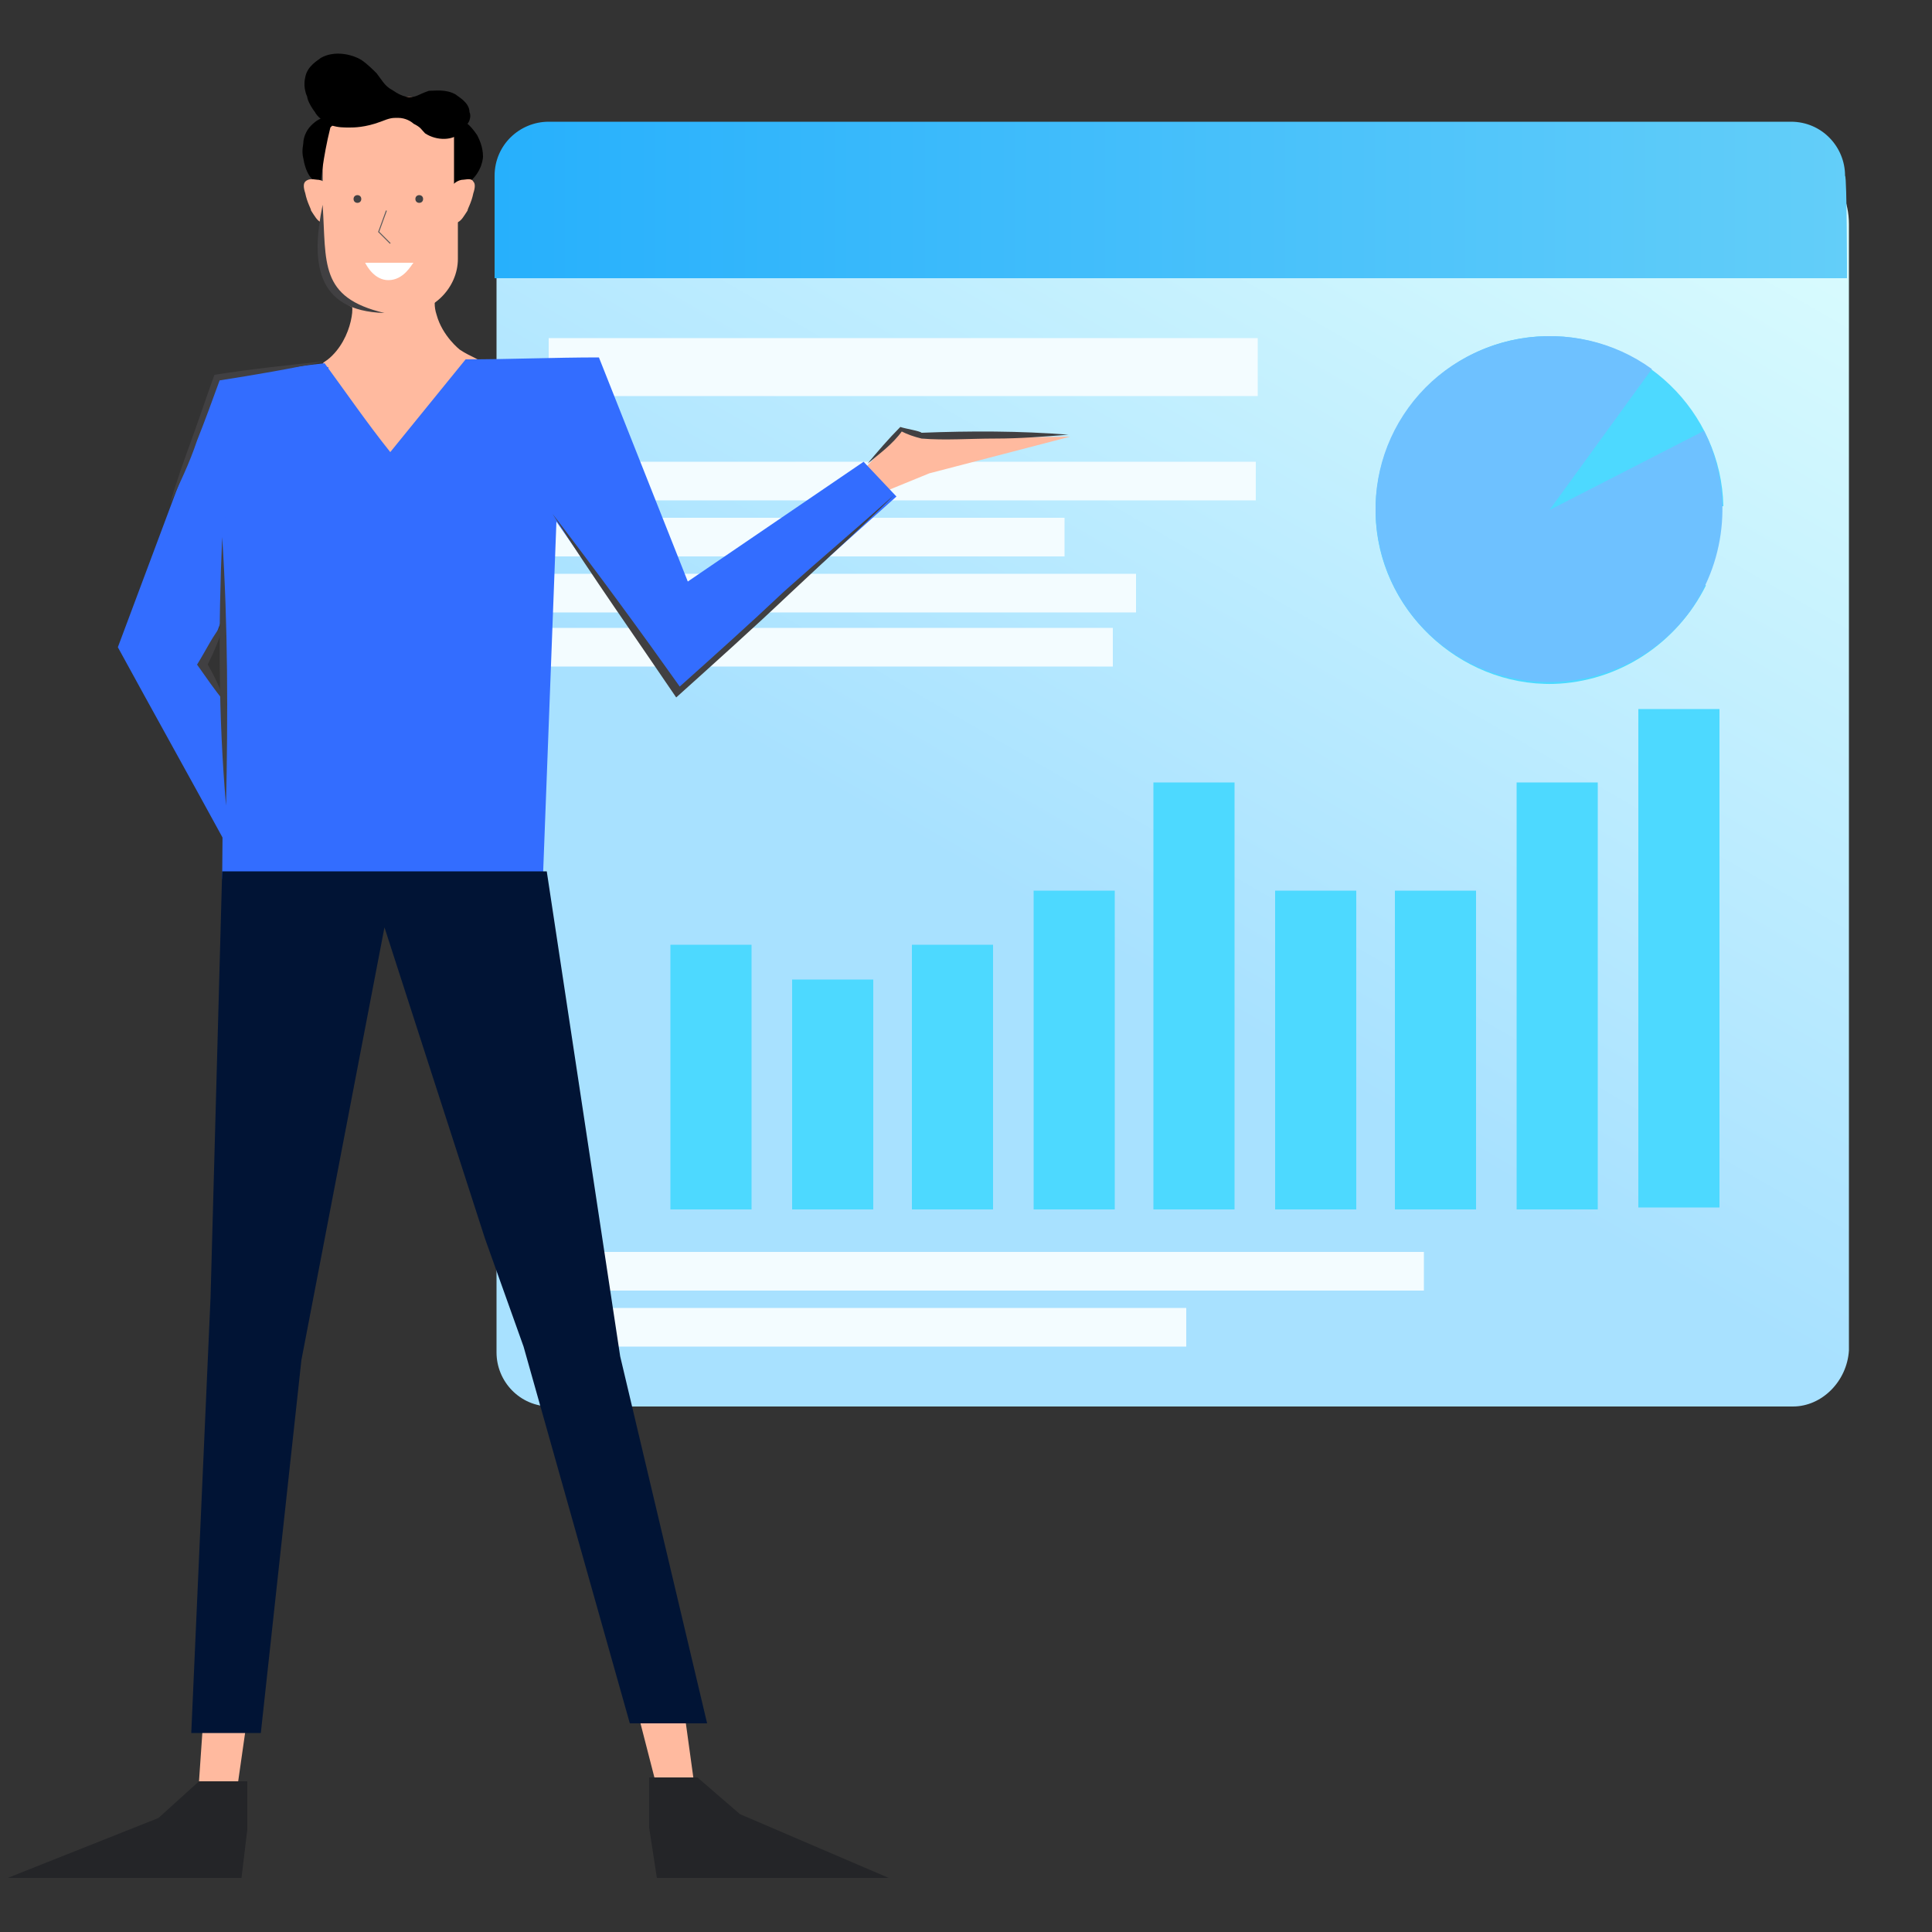 <?xml version="1.0" encoding="utf-8"?>
<!-- Generator: Adobe Illustrator 26.0.1, SVG Export Plug-In . SVG Version: 6.00 Build 0)  -->
<svg version="1.1" id="Layer_1" xmlns="http://www.w3.org/2000/svg" xmlns:xlink="http://www.w3.org/1999/xlink" x="0px" y="0px"
	 viewBox="0 0 100 100" style="enable-background:new 0 0 100 100;" xml:space="preserve">
<rect x="0" y="0" width="100" height="100" fill="#333333" stroke="none"/>
<style type="text/css">
	.st0{fill:url(#SVGID_1_);}
	.st1{fill:url(#SVGID_00000059303993700218412240000000886142823140454587_);}
	.st2{fill:#F3FCFF;}
	.st3{fill:#4DD9FF;}
	.st4{fill:#6EC1FF;}
	.st5{fill:#FFBA9F;}
	.st6{fill:#336DFF;}
	.st7{fill:#011435;}
	.st8{fill:#242528;}
	.st9{fill:#FFFFFF;}
	.st10{fill:none;stroke:#58595B;stroke-width:5.000000e-02;stroke-miterlimit:10;}
	.st11{fill:#414042;}
</style>
<g>
	
		<linearGradient id="SVGID_1_" gradientUnits="userSpaceOnUse" x1="38.457" y1="23.017" x2="82.968" y2="100.112" gradientTransform="matrix(1 0 0 -1 0 102)">
		<stop  offset="0.394" style="stop-color:#A8E1FF"/>
		<stop  offset="1" style="stop-color:#DCFDFE"/>
	</linearGradient>
	<path class="st0" d="M92.8,72.8H28.5c-1.6,0-2.8-1.3-2.8-2.8V11.6c0-2.3,1.9-4.2,4.2-4.2h61.6c2.3,0,4.2,1.9,4.2,4.2v58.3
		C95.6,71.5,94.3,72.8,92.8,72.8z"/>
	
		<linearGradient id="SVGID_00000067918985371546279810000008447679039719162799_" gradientUnits="userSpaceOnUse" x1="25.62" y1="91.64" x2="95.62" y2="91.64" gradientTransform="matrix(1 0 0 -1 0 102)">
		<stop  offset="1.978731e-03" style="stop-color:#27B0FC"/>
		<stop  offset="1" style="stop-color:#63CEF9"/>
	</linearGradient>
	<path style="fill:url(#SVGID_00000067918985371546279810000008447679039719162799_);" d="M95.6,14.4h-70V9.1c0-1.6,1.3-2.8,2.8-2.8
		h64.3c1.6,0,2.8,1.3,2.8,2.8C95.6,9.1,95.6,14.4,95.6,14.4z"/>
	<rect x="28.5" y="23.9" class="st2" width="36.5" height="2"/>
	<rect x="28.5" y="26.8" class="st2" width="26.6" height="2"/>
	<rect x="28.5" y="29.7" class="st2" width="30.3" height="2"/>
	<rect x="28.4" y="32.5" class="st2" width="29.2" height="2"/>
	<rect x="28.4" y="17.5" class="st2" width="36.7" height="3"/>
	<path class="st3" d="M80.2,26.4l8.1,3.9c-1.5,3-4.5,5-7.9,5.1c-4.9,0.1-9.1-3.9-9.2-8.8s3.8-9.1,8.8-9.2s9.1,3.9,9.2,8.8L80.2,26.4
		z"/>
	<path class="st4" d="M80.2,26.4l8-4.1c1.5,3,1.2,6.6-0.7,9.3c-2.9,4-8.6,4.9-12.6,2s-4.9-8.5-2-12.5s8.6-4.9,12.6-2L80.2,26.4z"/>
	<rect x="84.8" y="36.7" class="st3" width="4.2" height="25.8"/>
	<rect x="78.5" y="40.5" class="st3" width="4.2" height="22.1"/>
	<rect x="72.2" y="46.1" class="st3" width="4.2" height="16.5"/>
	<rect x="66" y="46.1" class="st3" width="4.2" height="16.5"/>
	<rect x="59.7" y="40.5" class="st3" width="4.2" height="22.1"/>
	<rect x="53.5" y="46.1" class="st3" width="4.2" height="16.5"/>
	<rect x="47.2" y="48.9" class="st3" width="4.2" height="13.7"/>
	<rect x="41" y="50.7" class="st3" width="4.2" height="11.9"/>
	<rect x="34.7" y="48.9" class="st3" width="4.2" height="13.7"/>
	<rect x="28.5" y="64.8" class="st2" width="45.2" height="2"/>
	<rect x="28.5" y="67.7" class="st2" width="32.9" height="2"/>
</g>
<g>
	<g>
		<path class="st5" d="M18,14.4c-0.3,0.5,0.4,0.9,0.2,2c-0.1,0.6-0.4,1.4-1,2c-0.4,0.4-0.5,0.3-0.5,0.5c-0.3,0.7,1.1,1.4,2.2,3
			c1.1,1.6,1.1,2.8,1.5,2.8s0.4-1.3,1.5-3.1c0.6-0.9,1-1.5,1.8-2c0.6-0.4,1.2-0.5,1.2-0.8c0-0.2-0.5-0.3-1.1-0.7
			c0,0-0.9-0.7-1.2-1.8c-0.3-0.9,0.2-1.3-0.1-1.8C21.9,13.4,18.5,13.3,18,14.4z"/>
		<path class="st5" d="M20.9,16.2h-1.4c-1.6,0-2.8-1.3-2.8-2.8V7.8c0-1.6,1.3-2.8,2.8-2.8h1.4c1.6,0,2.8,1.3,2.8,2.8v5.6
			C23.7,14.9,22.4,16.2,20.9,16.2z"/>
		<path d="M16.7,9.8c-0.2-0.1-0.4-0.3-0.6-0.6c-0.1-0.1-0.3-0.4-0.4-1c-0.1-0.4,0-0.7,0-0.8c0-0.2,0.1-0.6,0.4-0.9
			c0.1-0.1,0.3-0.3,0.6-0.4c0.1,0,0.3,0,0.3,0c0,0,0.1-0.1,0.2,0c0.2,0.1,0.1,0.4,0.1,0.4c0,0,0,0-0.1,0c0,0-0.1,0.1-0.1,0.1
			c-0.4,1.6-0.5,2.9-0.5,2.9C16.7,9.7,16.7,9.8,16.7,9.8z"/>
		<path class="st5" d="M17,9.6c-0.1-0.1-0.3-0.3-0.6-0.3c-0.1,0-0.4-0.1-0.6,0.1c-0.1,0.1-0.1,0.3,0,0.6c0.1,0.5,0.3,0.8,0.3,0.9
			c0.2,0.3,0.3,0.5,0.5,0.6c0.1,0.1,0.3,0.2,0.5,0.1C17.6,11.4,17.6,10.2,17,9.6z"/>
		<path d="M16.6,3c-0.1,0.1-0.7,0.4-0.8,1c-0.1,0.4,0,0.8,0.1,1c0,0.1,0.1,0.4,0.4,0.8c0.1,0.2,0.4,0.5,0.9,0.7
			c0.3,0.1,0.6,0.1,0.9,0.1c0.2,0,0.8,0,1.6-0.3c0.5-0.2,0.6-0.2,0.9-0.2c0.4,0,0.7,0.2,0.8,0.3c0.4,0.2,0.4,0.3,0.6,0.5
			c0.6,0.4,1.5,0.4,1.9-0.1c0.1-0.2,0.2-0.4,0.3-0.4c0.1-0.1,0.2-0.4,0.1-0.6c0-0.5-0.6-0.8-0.7-0.9c-0.5-0.3-1.1-0.2-1.4-0.2
			C21.6,4.9,21.5,5.1,21,5c-0.4-0.1-0.6-0.3-0.8-0.4c-0.3-0.2-0.4-0.4-0.7-0.8c-0.2-0.2-0.5-0.5-0.8-0.7C18.2,2.8,17.3,2.6,16.6,3z"
			/>
		<path d="M23.5,9.9c0.2-0.1,0.5-0.2,0.7-0.4c0,0,0,0,0,0C25,8.9,25,8.1,25,8.1c0-0.5-0.2-0.9-0.3-1.1c-0.2-0.3-0.6-0.8-0.8-0.7
			c0,0-0.2,0.1-0.2,0.5c0,0-0.1-0.1-0.2-0.1c-0.2,0-0.2,0.3-0.1,0.3c0,0,0,0,0.1,0c0,0,0,0,0,0.1C23.5,7.4,23.5,9.7,23.5,9.9z"/>
		<path class="st5" d="M23.4,9.6c0.1-0.1,0.3-0.3,0.6-0.3c0.1,0,0.4-0.1,0.5,0.1c0.1,0.1,0.1,0.3,0,0.6c-0.1,0.5-0.3,0.8-0.3,0.9
			c-0.2,0.3-0.3,0.5-0.5,0.6c-0.1,0.1-0.3,0.2-0.5,0.1C22.8,11.4,22.8,10.2,23.4,9.6z"/>
		<path class="st6" d="M17,19l-5.7,0.6L6.1,33.5c1.8,3.3,3.7,6.7,5.5,10L12,37l-1.4-2.6l1.2-3.2l4.9-6.2L17,19z"/>
		<polygon class="st5" points="44.8,24.2 46.6,22.3 47.8,22.7 55.4,22.6 48.1,24.5 45.9,25.4 		"/>
		<path class="st6" d="M24.1,18.6c2.3,0,4.6-0.1,6.9-0.1l4.6,11.6l9.1-6.2l1.7,1.8L35,35.9L28.8,27l-0.7,18.5H11.5l0.2-25
			c-0.1-0.3-0.3-0.6-0.4-0.9c1.8-0.3,3.7-0.6,5.5-0.8c1.1,1.5,2.2,3.1,3.4,4.6C21.5,21.8,22.8,20.2,24.1,18.6z"/>
		<polygon class="st5" points="35.5,89.2 35.9,92.1 34,92.5 33.1,89 		"/>
		<polygon class="st5" points="10.5,89.3 10.3,92.2 12.3,92.4 12.8,88.9 		"/>
		<polygon class="st7" points="11.5,45.1 10.9,67.1 9.9,89.7 13.5,89.7 15.6,70.4 19.9,48 25.1,64.1 27.1,69.7 32.6,89.2 36.6,89.2 
			32.1,70.2 28.3,45.1 		"/>
		<polygon class="st8" points="10.3,92.2 8.2,94.1 0.4,97.2 11.6,97.2 12.5,97.2 12.8,94.7 12.8,92.2 		"/>
		<polygon class="st8" points="36.1,92 38.3,93.9 46,97.2 34.9,97.2 34,97.2 33.6,94.6 33.6,92 		"/>
		<path class="st9" d="M18.9,13.6h2.5c-0.1,0.1-0.5,0.9-1.3,0.9C19.4,14.5,19,13.8,18.9,13.6z"/>
		<polyline class="st10" points="20,10.9 19.6,12 20.2,12.6 		"/>
		<circle class="st11" cx="21.7" cy="10.3" r="0.2"/>
		<circle class="st11" cx="18.5" cy="10.3" r="0.2"/>
	</g>
	<g>
		<g>
			<path class="st11" d="M11.5,27.8c0.3,4.6,0.3,9.2,0.2,13.9C11.3,37.1,11.3,32.4,11.5,27.8L11.5,27.8z"/>
		</g>
		<g>
			<path class="st11" d="M11.6,32.2c-0.2,0.8-0.5,1.5-0.9,2.3l0-0.2c0.4,0.7,0.7,1.3,0.9,2c-0.5-0.6-0.9-1.2-1.4-1.9
				C10.7,33.6,11,32.9,11.6,32.2L11.6,32.2z"/>
		</g>
		<g>
			<path class="st11" d="M28.6,26.6c2.3,3,4.5,6,6.7,9.1l-0.3,0c1.9-1.7,3.8-3.4,5.6-5.1c1.9-1.7,3.8-3.3,5.7-5
				c-1.8,1.8-3.7,3.5-5.5,5.2c-1.9,1.8-3.8,3.5-5.8,5.3C32.9,33,30.7,29.9,28.6,26.6L28.6,26.6z"/>
		</g>
		<g>
			<path class="st11" d="M16.7,10.6c0.2,3-0.2,4.8,3.2,5.6C16.3,16.1,16.1,13.5,16.7,10.6L16.7,10.6z"/>
		</g>
		<g>
			<path class="st11" d="M44.9,24c0.5-0.6,1.1-1.3,1.7-1.9c0.3,0.1,1,0.2,1.1,0.3c2.5-0.1,5.1-0.1,7.6,0.1c-1.3,0.1-2.5,0.2-3.8,0.2
				c-1.3,0-2.6,0.1-3.8,0c-0.4-0.1-0.7-0.2-1.1-0.4l0.1,0C46.2,23,45.5,23.5,44.9,24L44.9,24z"/>
		</g>
		<g>
			<path class="st11" d="M16.8,18.7c-1.8,0.4-3.6,0.7-5.5,1l0.1-0.1c-0.4,1.1-0.8,2.2-1.2,3.2C9.8,24,9.3,25,8.8,26.1
				c0.3-1.1,0.7-2.2,1.1-3.3c0.4-1.1,0.8-2.3,1.2-3.4C13,19.1,14.9,18.9,16.8,18.7L16.8,18.7z"/>
		</g>
	</g>
</g>
</svg>
